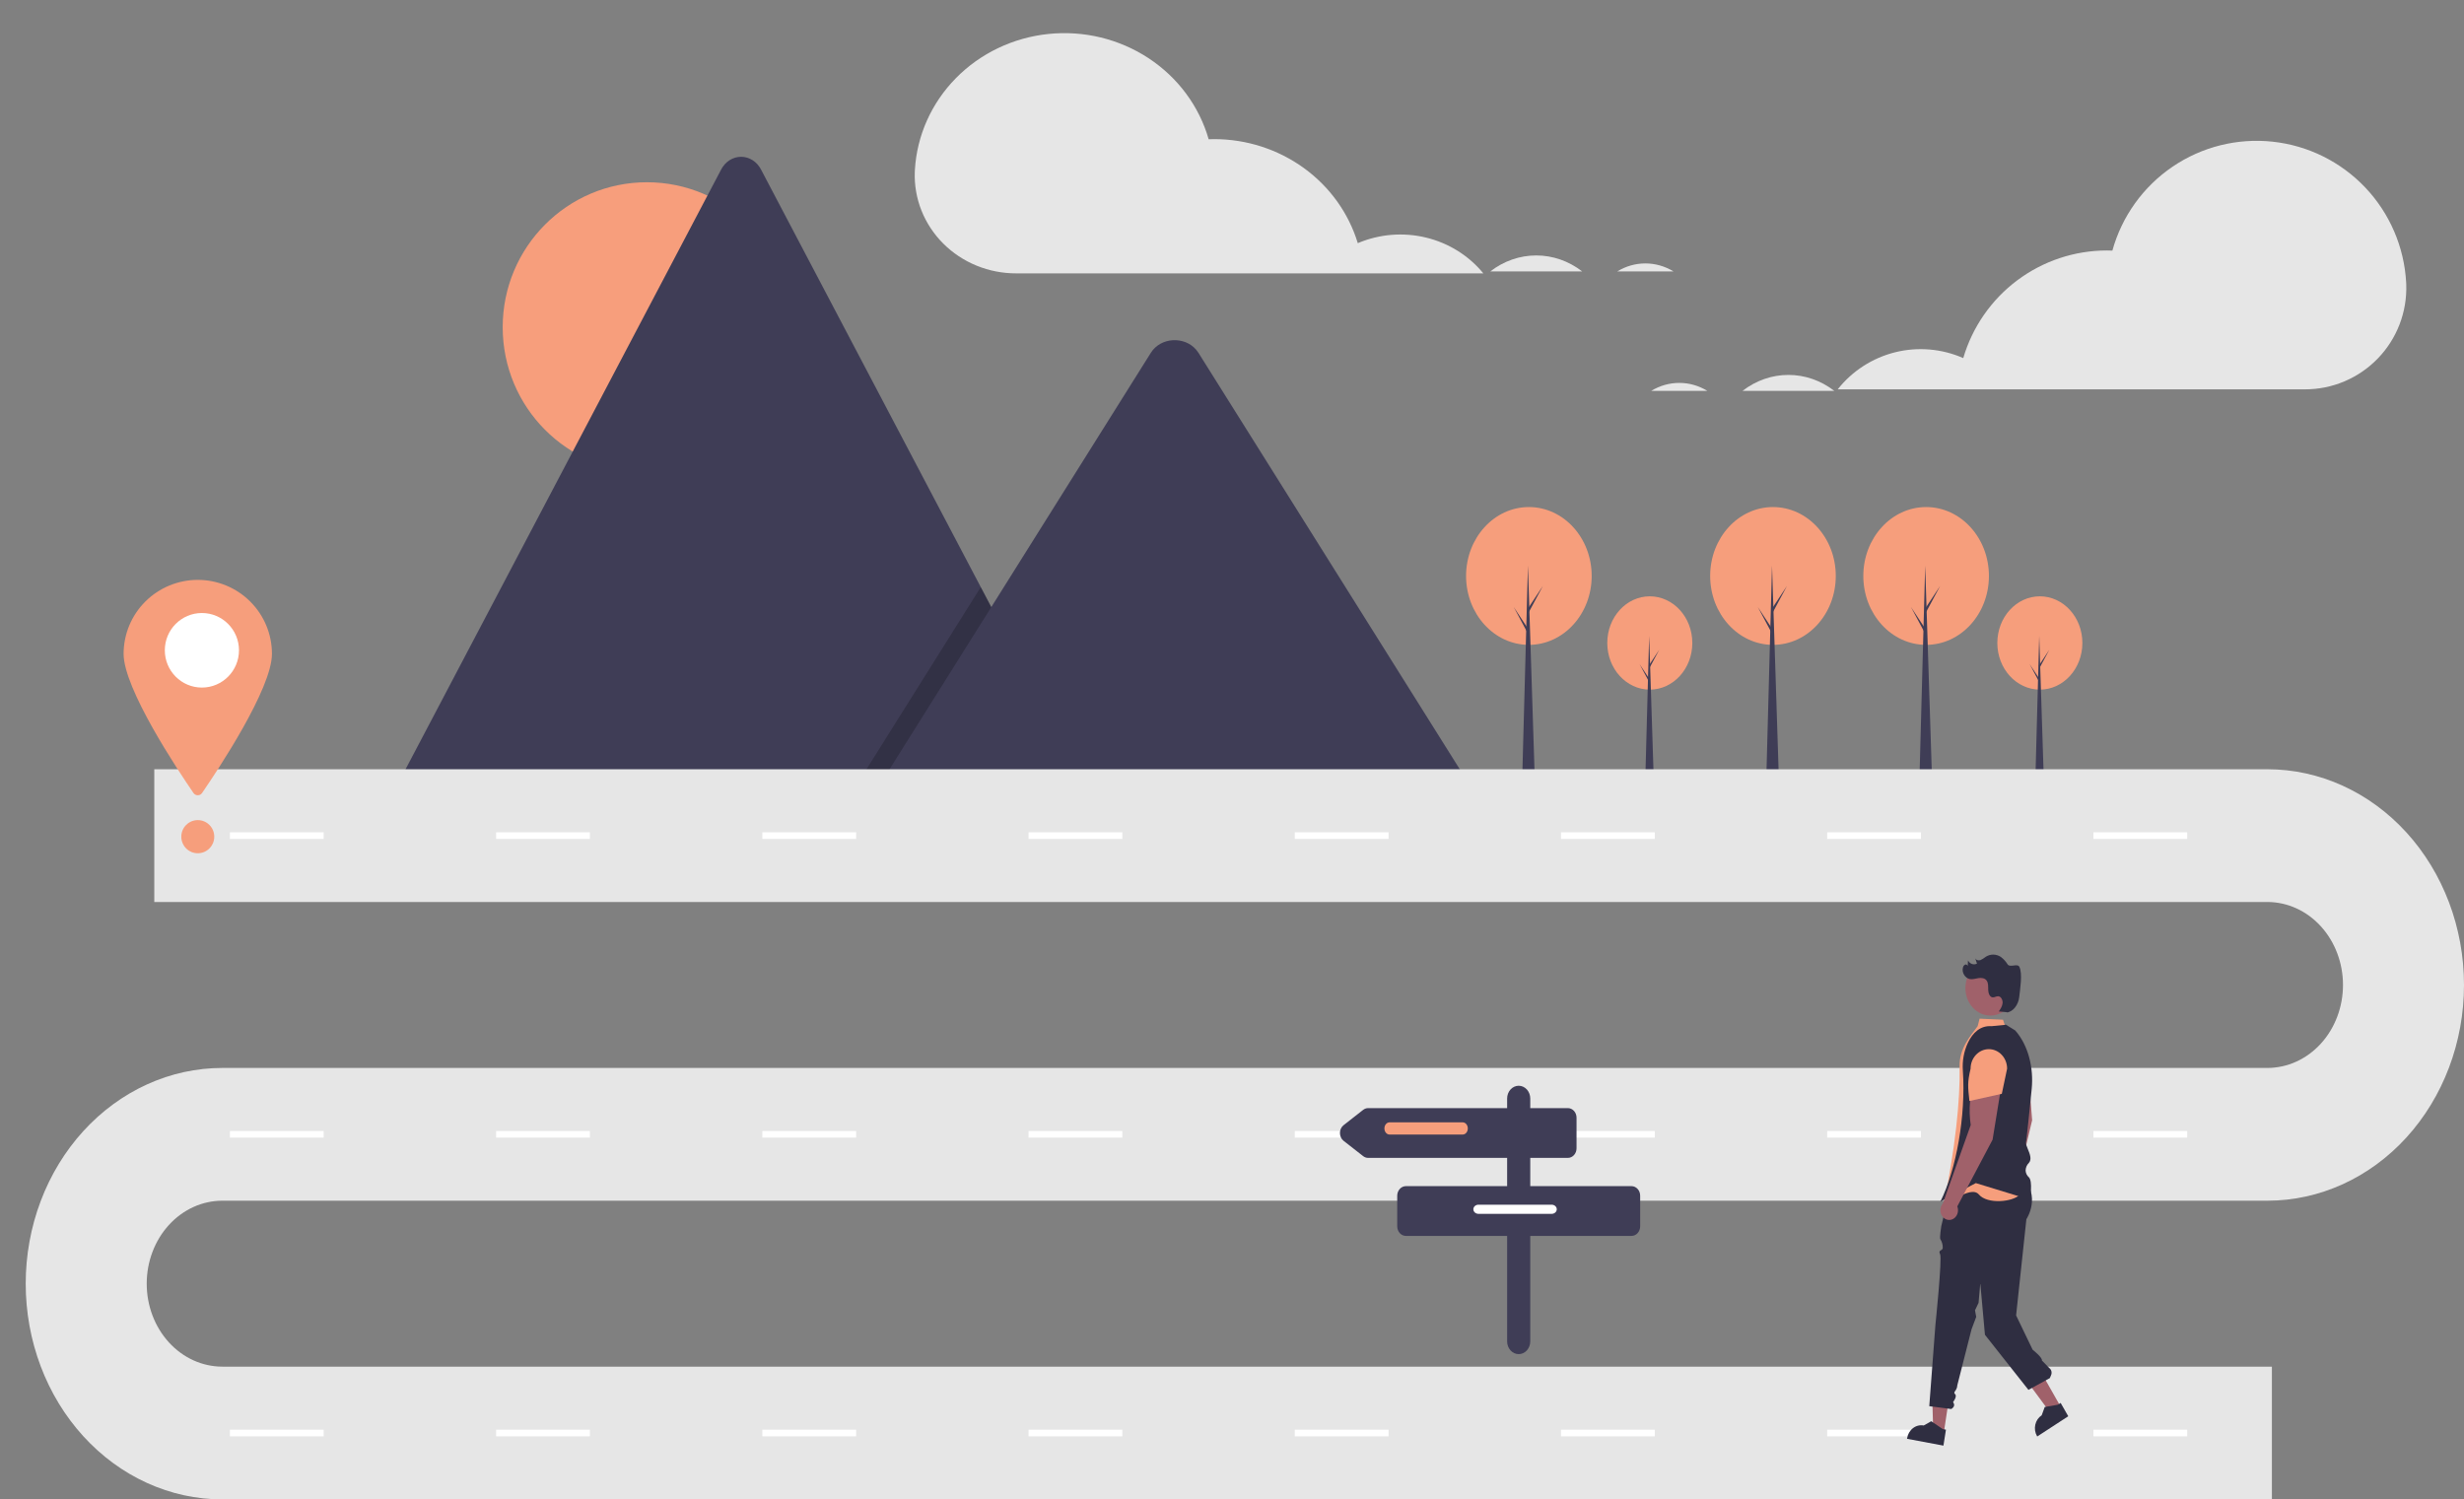 <svg width="327" height="199" viewBox="0 0 327 199" fill="none" xmlns="http://www.w3.org/2000/svg">
<rect x="0" y="0" width="327" height="199" fill="#808080" stroke="none"/>
<g clip-path="url(#clip0_599_2096)">
<path d="M85.852 62.668C96.422 62.668 104.99 54.054 104.99 43.428C104.99 32.802 96.422 24.188 85.852 24.188C75.282 24.188 66.713 32.802 66.713 43.428C66.713 54.054 75.282 62.668 85.852 62.668Z" fill="#F79E7C"/>
<path d="M144.466 105.111H52.593C52.478 105.113 52.363 105.103 52.25 105.081L95.702 22.504C95.967 21.99 96.352 21.562 96.817 21.264C97.282 20.966 97.811 20.81 98.35 20.81C98.888 20.81 99.417 20.966 99.882 21.264C100.348 21.562 100.732 21.99 100.998 22.504L130.159 77.92L131.556 80.572L144.466 105.111Z" fill="#3F3D56"/>
<path opacity="0.2" d="M144.465 105.111H113.098L128.496 80.571L129.604 78.803L130.158 77.92L131.555 80.571L144.465 105.111Z" fill="black"/>
<path d="M195.621 105.111H116.158L131.556 80.572L132.665 78.804L152.73 46.824C154.045 44.728 157.21 44.597 158.757 46.428C158.861 46.553 158.957 46.685 159.046 46.824L195.621 105.111Z" fill="#3F3D56"/>
<path d="M218.946 91.526C222.063 91.526 224.589 88.754 224.589 85.335C224.589 81.915 222.063 79.143 218.946 79.143C215.829 79.143 213.303 81.915 213.303 85.335C213.303 88.754 215.829 91.526 218.946 91.526Z" fill="#F69E7C"/>
<path d="M219.49 103.984H218.334L218.861 84.402L219.49 103.984Z" fill="#3F3D56"/>
<path d="M218.961 88.114L220.202 86.23L218.944 88.58L218.809 88.319L218.961 88.114Z" fill="#3F3D56"/>
<path d="M218.827 90.016L217.586 88.132L218.844 90.482L218.98 90.221L218.827 90.016Z" fill="#3F3D56"/>
<path d="M270.712 91.526C273.828 91.526 276.355 88.754 276.355 85.335C276.355 81.915 273.828 79.143 270.712 79.143C267.595 79.143 265.068 81.915 265.068 85.335C265.068 88.754 267.595 91.526 270.712 91.526Z" fill="#F69E7C"/>
<path d="M271.255 103.984H270.1L270.627 84.402L271.255 103.984Z" fill="#3F3D56"/>
<path d="M270.729 88.114L271.97 86.23L270.712 88.58L270.576 88.319L270.729 88.114Z" fill="#3F3D56"/>
<path d="M270.593 90.016L269.352 88.132L270.61 90.482L270.745 90.221L270.593 90.016Z" fill="#3F3D56"/>
<path d="M235.294 85.585C239.897 85.585 243.628 81.491 243.628 76.44C243.628 71.39 239.897 67.296 235.294 67.296C230.691 67.296 226.959 71.39 226.959 76.44C226.959 81.491 230.691 85.585 235.294 85.585Z" fill="#F69E7C"/>
<path d="M236.096 103.984H234.389L235.167 75.063L236.096 103.984Z" fill="#3F3D56"/>
<path d="M235.318 80.544L237.15 77.763L235.293 81.233L235.092 80.847L235.318 80.544Z" fill="#3F3D56"/>
<path d="M235.118 83.354L233.285 80.572L235.143 84.042L235.344 83.657L235.118 83.354Z" fill="#3F3D56"/>
<path d="M255.618 85.585C260.221 85.585 263.953 81.491 263.953 76.44C263.953 71.39 260.221 67.296 255.618 67.296C251.015 67.296 247.283 71.39 247.283 76.44C247.283 81.491 251.015 85.585 255.618 85.585Z" fill="#F69E7C"/>
<path d="M256.422 103.984H254.715L255.493 75.063L256.422 103.984Z" fill="#3F3D56"/>
<path d="M255.644 80.544L257.477 77.763L255.619 81.233L255.418 80.847L255.644 80.544Z" fill="#3F3D56"/>
<path d="M255.442 83.354L253.609 80.572L255.467 84.042L255.668 83.657L255.442 83.354Z" fill="#3F3D56"/>
<path d="M202.899 85.585C207.502 85.585 211.234 81.491 211.234 76.44C211.234 71.39 207.502 67.296 202.899 67.296C198.296 67.296 194.564 71.39 194.564 76.44C194.564 81.491 198.296 85.585 202.899 85.585Z" fill="#F69E7C"/>
<path d="M203.703 103.984H201.996L202.775 75.063L203.703 103.984Z" fill="#3F3D56"/>
<path d="M202.925 80.544L204.757 77.763L202.9 81.233L202.699 80.847L202.925 80.544Z" fill="#3F3D56"/>
<path d="M202.723 83.354L200.891 80.572L202.749 84.042L202.949 83.657L202.723 83.354Z" fill="#3F3D56"/>
<path d="M301.506 199H29.508C26.081 199 22.688 198.26 19.521 196.821C16.355 195.382 13.479 193.273 11.055 190.614C8.632 187.956 6.71 184.799 5.399 181.326C4.087 177.852 3.412 174.129 3.412 170.369C3.412 166.609 4.087 162.886 5.399 159.412C6.71 155.938 8.632 152.782 11.055 150.123C13.479 147.465 16.355 145.356 19.521 143.917C22.688 142.478 26.081 141.737 29.508 141.737H300.904C303.566 141.737 306.119 140.577 308.001 138.512C309.883 136.447 310.941 133.646 310.941 130.725C310.941 127.805 309.883 125.004 308.001 122.939C306.119 120.873 303.566 119.713 300.904 119.713H20.475V102.094H300.904C307.825 102.094 314.462 105.111 319.356 110.48C324.25 115.849 327 123.132 327 130.725C327 138.319 324.25 145.601 319.356 150.971C314.462 156.34 307.825 159.357 300.904 159.357H29.508C26.846 159.357 24.293 160.517 22.411 162.582C20.529 164.647 19.471 167.448 19.471 170.369C19.471 173.289 20.529 176.09 22.411 178.155C24.293 180.221 26.846 181.381 29.508 181.381H301.506V199Z" fill="#E6E6E6"/>
<path d="M42.957 110.463H30.512V111.344H42.957V110.463Z" fill="white"/>
<path d="M78.287 110.463H65.842V111.344H78.287V110.463Z" fill="white"/>
<path d="M113.618 110.463H101.172V111.344H113.618V110.463Z" fill="white"/>
<path d="M148.946 110.463H136.5V111.344H148.946V110.463Z" fill="white"/>
<path d="M184.276 110.463H171.83V111.344H184.276V110.463Z" fill="white"/>
<path d="M219.606 110.463H207.16V111.344H219.606V110.463Z" fill="white"/>
<path d="M254.936 110.463H242.49V111.344H254.936V110.463Z" fill="white"/>
<path d="M290.266 110.463H277.82V111.344H290.266V110.463Z" fill="white"/>
<path d="M42.957 150.106H30.512V150.987H42.957V150.106Z" fill="white"/>
<path d="M78.287 150.106H65.842V150.987H78.287V150.106Z" fill="white"/>
<path d="M113.618 150.106H101.172V150.987H113.618V150.106Z" fill="white"/>
<path d="M148.946 150.106H136.5V150.987H148.946V150.106Z" fill="white"/>
<path d="M184.276 150.106H171.83V150.987H184.276V150.106Z" fill="white"/>
<path d="M219.606 150.106H207.16V150.987H219.606V150.106Z" fill="white"/>
<path d="M254.936 150.106H242.49V150.987H254.936V150.106Z" fill="white"/>
<path d="M290.266 150.106H277.82V150.987H290.266V150.106Z" fill="white"/>
<path d="M42.957 189.75H30.512V190.631H42.957V189.75Z" fill="white"/>
<path d="M78.287 189.75H65.842V190.631H78.287V189.75Z" fill="white"/>
<path d="M113.618 189.75H101.172V190.631H113.618V189.75Z" fill="white"/>
<path d="M148.946 189.75H136.5V190.631H148.946V189.75Z" fill="white"/>
<path d="M184.276 189.75H171.83V190.631H184.276V189.75Z" fill="white"/>
<path d="M219.606 189.75H207.16V190.631H219.606V189.75Z" fill="white"/>
<path d="M254.936 189.75H242.49V190.631H254.936V189.75Z" fill="white"/>
<path d="M290.266 189.75H277.82V190.631H290.266V189.75Z" fill="white"/>
<path d="M218.356 34.962C219.664 34.961 220.95 35.325 222.093 36.022H214.629C215.769 35.326 217.052 34.961 218.356 34.962Z" fill="#E6E6E6"/>
<path d="M203.873 33.903C206.057 33.9 208.188 34.64 209.973 36.022H197.781C199.564 34.642 201.692 33.901 203.873 33.903Z" fill="#E6E6E6"/>
<path d="M121.417 22.535C121.683 17.987 123.61 13.678 126.855 10.376C130.099 7.074 134.451 4.995 139.133 4.508C143.815 4.021 148.524 5.159 152.419 7.718C156.315 10.278 159.145 14.093 160.403 18.483C160.644 18.474 160.885 18.465 161.127 18.465C165.42 18.466 169.598 19.811 173.034 22.3C176.471 24.789 178.983 28.287 180.193 32.272C183.038 31.063 186.216 30.8 189.232 31.526C192.247 32.252 194.928 33.924 196.856 36.282H134.873C133.065 36.287 131.274 35.938 129.608 35.258C127.942 34.578 126.435 33.579 125.178 32.322C123.92 31.066 122.938 29.576 122.289 27.943C121.64 26.31 121.339 24.567 121.403 22.819C121.407 22.725 121.412 22.63 121.417 22.535Z" fill="#E6E6E6"/>
<path d="M222.862 50.819C221.554 50.818 220.268 51.183 219.125 51.879H226.589C225.449 51.183 224.166 50.818 222.862 50.819Z" fill="#E6E6E6"/>
<path d="M237.346 49.76C235.162 49.757 233.031 50.498 231.246 51.879H243.438C241.655 50.499 239.527 49.759 237.346 49.76Z" fill="#E6E6E6"/>
<path d="M319.322 37.454C319.056 32.749 317.129 28.291 313.884 24.875C310.64 21.459 306.288 19.308 301.606 18.805C296.924 18.301 292.215 19.478 288.319 22.126C284.424 24.773 281.594 28.72 280.336 33.261C280.095 33.253 279.854 33.243 279.611 33.243C275.318 33.244 271.141 34.636 267.704 37.21C264.268 39.785 261.756 43.404 260.546 47.526C257.701 46.275 254.522 46.004 251.507 46.754C248.492 47.505 245.81 49.235 243.883 51.674H305.866C307.674 51.679 309.465 51.319 311.131 50.615C312.797 49.911 314.304 48.879 315.561 47.578C316.819 46.278 317.801 44.737 318.45 43.048C319.099 41.359 319.4 39.556 319.336 37.747C319.332 37.65 319.327 37.552 319.322 37.454Z" fill="#E6E6E6"/>
<path d="M269.096 141.267L265.542 141.67C265.381 143.715 265.699 145.772 266.466 147.636L265.399 158.758L265.415 158.758C265.31 158.961 265.256 159.192 265.26 159.427C265.264 159.662 265.324 159.891 265.436 160.09C265.547 160.289 265.704 160.45 265.891 160.556C266.078 160.662 266.288 160.709 266.497 160.692C266.706 160.675 266.907 160.595 267.078 160.459C267.249 160.324 267.385 160.139 267.469 159.924C267.553 159.709 267.584 159.472 267.557 159.239C267.53 159.007 267.447 158.786 267.317 158.602L269.687 148.679L269.096 141.267Z" fill="#A0616A"/>
<path d="M258.013 189.839L256.548 189.55L256.404 184.482L258.987 183.363L258.013 189.839Z" fill="#A0616A"/>
<path d="M257.915 191.863L253.084 190.955L253.095 190.888C253.18 190.344 253.461 189.86 253.874 189.541C254.288 189.223 254.8 189.096 255.299 189.19L255.299 189.19L256.296 188.625L257.827 189.665L258.249 189.745L257.915 191.863Z" fill="#2F2E41"/>
<path d="M273.376 186.526L272.028 187.411L268.211 182.241L270.201 180.934L273.376 186.526Z" fill="#A0616A"/>
<path d="M274.482 187.964L270.362 190.649L270.33 190.593C270.07 190.14 269.99 189.594 270.107 189.077C270.224 188.56 270.529 188.114 270.954 187.837L270.954 187.837L271.358 186.737L273.111 186.431L273.471 186.197L274.482 187.964Z" fill="#2F2E41"/>
<path d="M258.542 158.91L257.629 162.737C257.629 162.737 257.379 164.323 257.508 164.465C257.729 164.809 257.84 165.223 257.825 165.644C257.767 166.032 257.176 165.874 257.471 166.451C257.767 167.029 256.853 175.819 256.853 175.819L256.035 186.627L258.956 187.006C259.376 186.735 259.437 186.427 259.19 186.087C259.19 186.087 259.789 185.326 259.458 185.029C259.128 184.733 259.725 184.609 259.757 183.852L261.643 176.43L262.267 174.771L262.104 173.905L262.578 172.912L262.806 170.305L263.424 177.155L269.197 184.464L272.04 182.897L272.206 182.497C272.275 182.332 272.287 182.145 272.239 181.972C272.192 181.798 272.089 181.65 271.949 181.554L270.985 180.565C271.067 180.158 269.755 179.137 269.755 179.137L267.559 174.578L268.923 161.811C268.923 161.811 270.985 158.78 268.253 156.038C267.134 154.914 258.542 158.91 258.542 158.91Z" fill="#2F2E41"/>
<path d="M267.274 153.828C267.759 153.034 268.922 154.174 268.534 152.749C268.147 151.323 267.165 151.058 268.044 149.694L269.31 142.893C269.386 141.27 268.886 139.678 267.916 138.454L266.093 136.153L265.819 135.337L262.716 135.195L262.458 136.193C261.531 137.465 260.014 139.1 260.059 141.503C260.146 146.129 259.492 152.284 257.881 160.291C257.881 160.291 261.485 157.188 262.618 158.532C263.751 159.877 267.164 159.511 268.017 158.575C268.564 157.927 268.963 157.145 269.181 156.294C269.181 156.294 266.79 154.622 267.274 153.828Z" fill="#F69E7C"/>
<path d="M269.386 159.216L262.216 157.02L257.512 159.481C259.618 155.222 260.9 148.132 260.495 142.108C260.398 140.828 260.629 139.543 261.163 138.398C261.81 137.045 262.822 136.09 264.307 136.194L266.224 136.004L267.444 136.762C269.209 138.771 269.903 141.768 269.628 144.53C269.325 147.577 268.948 151.28 268.872 151.61C268.827 151.805 268.968 152.146 269.118 152.507C269.37 153.116 269.684 153.875 269.248 154.348C269.116 154.475 269.01 154.631 268.936 154.805C268.862 154.979 268.823 155.167 268.82 155.359C268.831 155.529 268.874 155.695 268.947 155.846C269.02 155.998 269.121 156.131 269.244 156.237C269.801 156.76 269.414 159.054 269.397 159.151L269.386 159.216Z" fill="#2F2E41"/>
<path d="M265.628 143.948L262.057 143.29C261.412 145.211 261.233 147.285 261.538 149.306L257.843 159.7L257.859 159.704C257.708 159.869 257.6 160.076 257.548 160.303C257.495 160.53 257.5 160.769 257.561 160.993C257.623 161.217 257.738 161.419 257.896 161.576C258.053 161.734 258.247 161.841 258.455 161.886C258.664 161.931 258.879 161.913 259.079 161.833C259.279 161.753 259.455 161.614 259.589 161.432C259.723 161.25 259.809 161.031 259.838 160.799C259.867 160.567 259.839 160.33 259.755 160.115L264.438 151.258L265.628 143.948Z" fill="#A0616A"/>
<path d="M261.365 146.124L265.664 145.167L266.366 141.832C266.366 141.145 266.11 140.486 265.655 140.001C265.201 139.515 264.584 139.243 263.942 139.243C263.299 139.243 262.683 139.515 262.228 140.001C261.774 140.486 261.518 141.145 261.518 141.832C261.084 143.688 261.16 144.225 261.365 146.124Z" fill="#F69E7C"/>
<path d="M264.152 134.79C265.986 134.79 267.473 133.159 267.473 131.147C267.473 129.135 265.986 127.504 264.152 127.504C262.319 127.504 260.832 129.135 260.832 131.147C260.832 133.159 262.319 134.79 264.152 134.79Z" fill="#A0616A"/>
<path d="M267.991 128.316C267.741 127.818 266.747 128.455 266.438 127.999C266.194 127.602 265.883 127.262 265.522 126.996C265.223 126.803 264.885 126.699 264.539 126.695C264.193 126.69 263.852 126.786 263.55 126.972C263.328 127.148 263.09 127.298 262.841 127.42C262.581 127.512 262.242 127.442 262.13 127.166C262.209 127.407 262.289 127.649 262.368 127.89C262.158 127.998 261.918 128.015 261.698 127.937C261.477 127.858 261.291 127.691 261.176 127.467C261.162 127.717 261.148 127.967 261.134 128.216C261.115 128.148 261.075 128.089 261.021 128.051C260.967 128.012 260.902 127.997 260.839 128.007C260.759 128.034 260.687 128.083 260.629 128.15C260.571 128.217 260.53 128.3 260.51 128.39C260.307 129.054 260.792 129.829 261.415 129.94C261.8 130.009 262.187 129.871 262.573 129.813C262.96 129.755 263.407 129.804 263.651 130.142C263.891 130.474 263.845 130.948 263.858 131.373C263.872 131.799 264.04 132.31 264.419 132.367C264.68 132.406 264.929 132.203 265.191 132.221C265.565 132.245 265.805 132.724 265.765 133.139C265.725 133.554 265.49 133.909 265.264 134.242C265.638 134.275 266.012 134.308 266.386 134.341L266.241 134.385C267.156 134.335 267.862 133.348 267.971 132.336C268.081 131.324 268.438 129.205 267.991 128.316Z" fill="#2F2E41"/>
<path d="M216.517 157.424H203.083V153.674H208.073C208.378 153.674 208.671 153.54 208.887 153.302C209.103 153.063 209.224 152.74 209.224 152.402V148.34C209.224 148.003 209.103 147.679 208.887 147.441C208.671 147.202 208.378 147.068 208.073 147.068H203.083V145.796C203.083 145.346 202.921 144.915 202.634 144.597C202.346 144.279 201.955 144.1 201.548 144.1C201.141 144.1 200.75 144.279 200.462 144.597C200.174 144.915 200.013 145.346 200.013 145.796V147.068H181.572C181.333 147.068 181.101 147.15 180.906 147.302L178.31 149.333C178.16 149.451 178.037 149.606 177.953 149.787C177.868 149.968 177.824 150.168 177.824 150.371C177.824 150.575 177.868 150.775 177.953 150.956C178.037 151.136 178.16 151.292 178.31 151.41L180.906 153.441C181.101 153.593 181.333 153.674 181.572 153.674H200.013V157.424H186.579C186.273 157.424 185.981 157.558 185.765 157.797C185.549 158.035 185.427 158.359 185.427 158.696V162.758C185.427 163.095 185.549 163.419 185.765 163.658C185.981 163.896 186.273 164.03 186.579 164.03H200.013V178.024C200.013 178.474 200.174 178.905 200.462 179.223C200.75 179.541 201.141 179.72 201.548 179.72C201.955 179.72 202.346 179.541 202.634 179.223C202.921 178.905 203.083 178.474 203.083 178.024V164.03H216.517C216.822 164.03 217.115 163.896 217.331 163.658C217.547 163.419 217.668 163.095 217.668 162.758V158.696C217.668 158.529 217.639 158.364 217.581 158.209C217.523 158.055 217.438 157.915 217.331 157.797C217.224 157.678 217.097 157.585 216.958 157.521C216.818 157.457 216.668 157.424 216.517 157.424Z" fill="#3F3D56"/>
<path d="M194.115 150.576H184.406C184.226 150.576 184.053 150.491 183.926 150.339C183.798 150.187 183.727 149.982 183.727 149.767C183.727 149.552 183.798 149.346 183.926 149.194C184.053 149.043 184.226 148.957 184.406 148.957H194.115C194.295 148.957 194.468 149.043 194.595 149.194C194.723 149.346 194.794 149.552 194.794 149.767C194.794 149.982 194.723 150.187 194.595 150.339C194.468 150.491 194.295 150.576 194.115 150.576Z" fill="#F69E7C"/>
<path d="M205.919 161.101H196.211C196.031 161.101 195.858 161.037 195.73 160.923C195.603 160.809 195.531 160.654 195.531 160.493C195.531 160.332 195.603 160.178 195.73 160.064C195.858 159.95 196.031 159.886 196.211 159.886H205.919C206.1 159.886 206.273 159.95 206.4 160.064C206.527 160.178 206.599 160.332 206.599 160.493C206.599 160.654 206.527 160.809 206.4 160.923C206.273 161.037 206.1 161.101 205.919 161.101Z" fill="white"/>
<path d="M36.09 86.778C36.09 91.407 28.913 102.194 26.816 105.248C26.753 105.34 26.668 105.415 26.569 105.468C26.47 105.52 26.359 105.547 26.247 105.547C26.135 105.547 26.025 105.52 25.925 105.468C25.826 105.415 25.741 105.34 25.678 105.248C23.581 102.194 16.404 91.407 16.404 86.778C16.404 84.174 17.441 81.677 19.287 79.837C21.133 77.996 23.637 76.961 26.247 76.961C28.858 76.961 31.361 77.996 33.207 79.837C35.053 81.677 36.09 84.174 36.09 86.778Z" fill="#F69E7C"/>
<path d="M26.794 91.254C29.512 91.254 31.716 89.039 31.716 86.307C31.716 83.574 29.512 81.359 26.794 81.359C24.076 81.359 21.873 83.574 21.873 86.307C21.873 89.039 24.076 91.254 26.794 91.254Z" fill="white"/>
<path d="M26.248 113.243C27.456 113.243 28.435 112.259 28.435 111.044C28.435 109.83 27.456 108.845 26.248 108.845C25.04 108.845 24.061 109.83 24.061 111.044C24.061 112.259 25.04 113.243 26.248 113.243Z" fill="#F69E7C"/>
</g>
<defs>
<clipPath id="clip0_599_2096">
<rect width="327" height="199" fill="white"/>
</clipPath>
</defs>
</svg>
